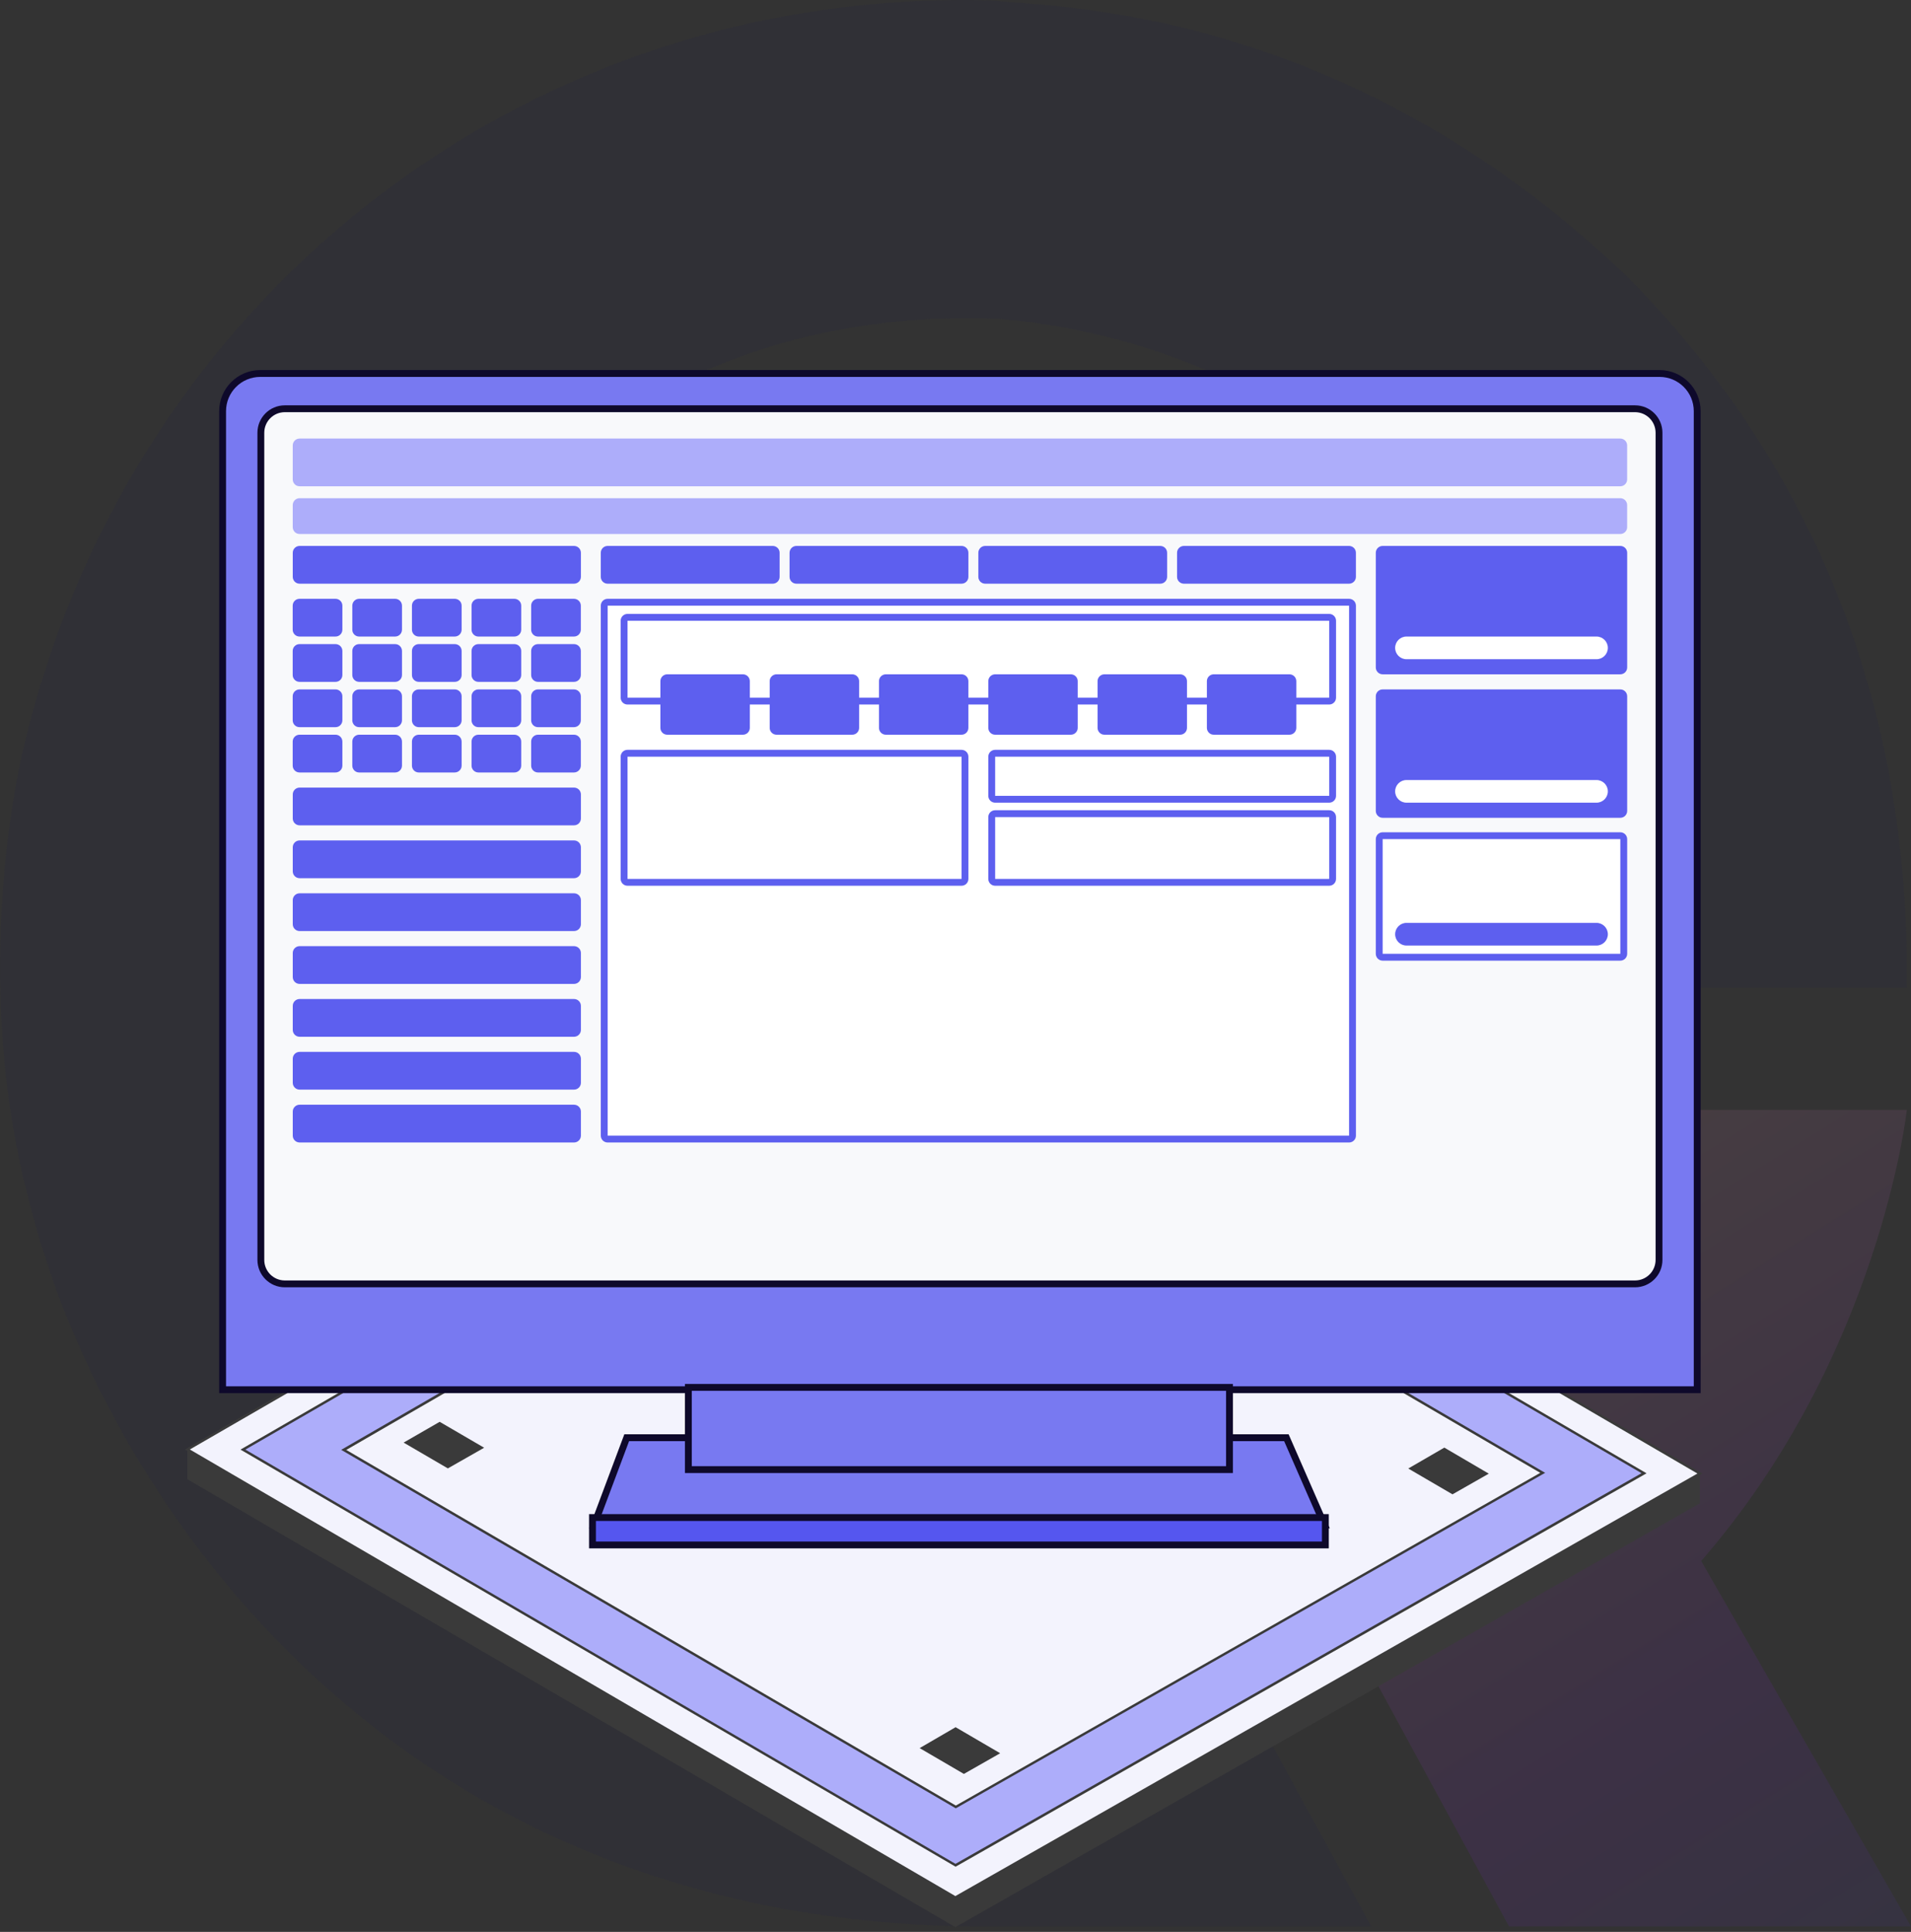 <svg width="279" height="282" viewBox="0 0 279 282" fill="none" xmlns="http://www.w3.org/2000/svg">
<rect x="0" y="0" width="279" height="282" fill="#333333" stroke="none"/>
<g opacity="0.1">
<path d="M186.97 219.89L220.307 281.194H279L248.369 227.853C274.47 197.869 278.392 162.01 278.392 162.01H229.477C229.477 162.01 222.351 198.787 186.97 219.89Z" fill="url(#paint0_linear_318_12546)"/>
<path d="M278.393 144.22H231.992C232.82 104.827 213.403 79.659 197.107 66.713C172.912 46.752 143.718 46.474 143.718 46.474C107.784 45.75 86.213 62.008 73.977 74.202C55.61 92.66 46.247 118.023 47.213 144.109C48.511 185.702 78.645 221.032 117.783 230.609C127.45 232.947 132.615 232.919 135.819 233.253C155.18 233.588 161.091 233.643 174.238 233.643L200.201 281.222C200.201 281.222 154.876 281.222 141.729 281.222C54.477 280.108 14.373 215.631 4.457 176.125C-4.768 142.606 3.187 110.255 3.187 110.255C18.019 44.636 75.911 -1.968 144.933 0.064C152.667 1.066 195.892 0.342 237.709 40.516C258.424 61.424 279.029 94.554 278.393 144.22Z" fill="#19194D"/>
</g>
<path d="M27.358 215.928L139.481 281.305L248.179 219.44V215.093L135.255 153.568L27.358 211.581V215.928Z" fill="#3A3A3A"/>
<path d="M27.358 211.581L139.481 276.975L248.179 215.093L135.255 149.221L27.358 211.581Z" fill="#F3F3FD"/>
<path d="M139.481 277.179L139.395 277.128L27 211.581L135.272 149.017L135.358 149.068L248.554 215.093L248.281 215.246L139.481 277.179ZM27.716 211.581L139.481 276.77L247.821 215.093L135.255 149.443L27.716 211.581Z" fill="#3A3A3A"/>
<path d="M205.602 214.359L212.06 218.127L217.358 215.109L210.867 211.308L205.602 214.359Z" fill="#3A3A3A"/>
<path d="M130.264 169.763L136.721 173.531L142.036 170.513L135.528 166.729L130.264 169.763Z" fill="#3A3A3A"/>
<path d="M134.267 255.171L140.724 258.938L146.023 255.921L139.515 252.119L134.267 255.171Z" fill="#3A3A3A"/>
<path d="M58.928 210.575L65.385 214.342L70.684 211.325L64.192 207.541L58.928 210.575Z" fill="#3A3A3A"/>
<path d="M35.468 211.598L139.515 272.27L240.035 215.041L135.255 153.926L35.468 211.598ZM139.549 263.746L50.171 211.615L135.221 162.467L225.23 214.956L139.549 263.729V263.746Z" fill="#ADADFA"/>
<path d="M139.498 272.474L139.412 272.423L35.11 211.598L135.255 153.739L135.341 153.79L240.393 215.058L240.12 215.212L139.498 272.491V272.474ZM35.825 211.598L139.498 272.065L239.66 215.041L135.238 154.148L35.825 211.598ZM139.549 263.967L139.464 263.916L49.813 211.632L135.238 162.279L135.323 162.33L225.587 214.99L225.315 215.143L139.532 263.967H139.549ZM50.529 211.632L139.549 263.558L224.872 214.99L135.238 162.705L50.546 211.649L50.529 211.632Z" fill="#3A3A3A"/>
<path d="M38 54.517H242.286C245.324 54.517 247.786 56.979 247.786 60.017V202.857H32.5V60.017C32.5 56.979 34.962 54.517 38 54.517Z" fill="#7879F1" stroke="#0E092B"/>
<path d="M41.583 59.666H238.711C240.644 59.666 242.211 61.233 242.211 63.166V183.908C242.211 185.841 240.644 187.408 238.711 187.408H41.583C39.65 187.408 38.083 185.841 38.083 183.908V63.166C38.083 61.233 39.65 59.666 41.583 59.666Z" fill="#F8F9FB" stroke="#0E092B"/>
<path d="M88.713 87.907H196.961C197.237 87.907 197.461 88.131 197.461 88.407V165.769C197.461 166.045 197.237 166.269 196.961 166.269H88.713C88.437 166.269 88.213 166.045 88.213 165.769V88.407C88.213 88.131 88.437 87.907 88.713 87.907Z" fill="white" stroke="#5D5FEF"/>
<path d="M91.613 109.952H140.385C140.661 109.952 140.885 110.176 140.885 110.452V128.292C140.885 128.568 140.661 128.792 140.385 128.792H91.613C91.337 128.792 91.113 128.568 91.113 128.292V110.452C91.113 110.176 91.337 109.952 91.613 109.952Z" stroke="#5D5FEF"/>
<path d="M145.286 109.952H194.058C194.335 109.952 194.558 110.176 194.558 110.452V116.167C194.558 116.444 194.335 116.667 194.058 116.667H145.286C145.01 116.667 144.786 116.444 144.786 116.167V110.452C144.786 110.176 145.01 109.952 145.286 109.952Z" stroke="#5D5FEF"/>
<path d="M145.286 118.769H194.058C194.335 118.769 194.558 118.993 194.558 119.269V128.292C194.558 128.568 194.335 128.792 194.058 128.792H145.286C145.01 128.792 144.786 128.568 144.786 128.292V119.269C144.786 118.993 145.01 118.769 145.286 118.769Z" stroke="#5D5FEF"/>
<path d="M91.613 90.112H194.058C194.334 90.112 194.558 90.335 194.558 90.612V101.839C194.558 102.115 194.334 102.339 194.058 102.339H91.613C91.337 102.339 91.113 102.115 91.113 101.839V90.612C91.113 90.335 91.337 90.112 91.613 90.112Z" stroke="#5D5FEF"/>
<path d="M108.47 98.429H97.414C96.862 98.429 96.414 98.877 96.414 99.429V106.247C96.414 106.799 96.862 107.247 97.414 107.247H108.47C109.022 107.247 109.47 106.799 109.47 106.247V99.429C109.47 98.877 109.022 98.429 108.47 98.429Z" fill="#5D5FEF"/>
<path d="M124.429 98.429H113.373C112.821 98.429 112.373 98.877 112.373 99.429V106.247C112.373 106.799 112.821 107.247 113.373 107.247H124.429C124.981 107.247 125.429 106.799 125.429 106.247V99.429C125.429 98.877 124.981 98.429 124.429 98.429Z" fill="#5D5FEF"/>
<path d="M140.383 98.429H129.327C128.775 98.429 128.327 98.877 128.327 99.429V106.247C128.327 106.799 128.775 107.247 129.327 107.247H140.383C140.935 107.247 141.383 106.799 141.383 106.247V99.429C141.383 98.877 140.935 98.429 140.383 98.429Z" fill="#5D5FEF"/>
<path d="M156.342 98.429H145.286C144.734 98.429 144.286 98.877 144.286 99.429V106.247C144.286 106.799 144.734 107.247 145.286 107.247H156.342C156.894 107.247 157.342 106.799 157.342 106.247V99.429C157.342 98.877 156.894 98.429 156.342 98.429Z" fill="#5D5FEF"/>
<path d="M172.297 98.429H161.241C160.689 98.429 160.241 98.877 160.241 99.429V106.247C160.241 106.799 160.689 107.247 161.241 107.247H172.297C172.849 107.247 173.297 106.799 173.297 106.247V99.429C173.297 98.877 172.849 98.429 172.297 98.429Z" fill="#5D5FEF"/>
<path d="M188.256 98.429H177.2C176.648 98.429 176.2 98.877 176.2 99.429V106.247C176.2 106.799 176.648 107.247 177.2 107.247H188.256C188.808 107.247 189.256 106.799 189.256 106.247V99.429C189.256 98.877 188.808 98.429 188.256 98.429Z" fill="#5D5FEF"/>
<path d="M112.822 79.69H88.711C88.158 79.69 87.711 80.138 87.711 80.69V84.202C87.711 84.754 88.158 85.202 88.711 85.202H112.822C113.374 85.202 113.822 84.754 113.822 84.202V80.69C113.822 80.138 113.374 79.69 112.822 79.69Z" fill="#5D5FEF"/>
<path d="M140.384 79.69H116.272C115.72 79.69 115.272 80.138 115.272 80.69V84.202C115.272 84.754 115.72 85.202 116.272 85.202H140.384C140.936 85.202 141.384 84.754 141.384 84.202V80.69C141.384 80.138 140.936 79.69 140.384 79.69Z" fill="#5D5FEF"/>
<path d="M169.396 79.69H143.834C143.282 79.69 142.834 80.138 142.834 80.69V84.202C142.834 84.754 143.282 85.202 143.834 85.202H169.396C169.949 85.202 170.396 84.754 170.396 84.202V80.69C170.396 80.138 169.949 79.69 169.396 79.69Z" fill="#5D5FEF"/>
<path d="M196.959 79.69H172.847C172.295 79.69 171.847 80.138 171.847 80.69V84.202C171.847 84.754 172.295 85.202 172.847 85.202H196.959C197.511 85.202 197.959 84.754 197.959 84.202V80.69C197.959 80.138 197.511 79.69 196.959 79.69Z" fill="#5D5FEF"/>
<path d="M83.809 79.69H43.741C43.189 79.69 42.741 80.138 42.741 80.69V84.202C42.741 84.754 43.189 85.202 43.741 85.202H83.809C84.361 85.202 84.809 84.754 84.809 84.202V80.69C84.809 80.138 84.361 79.69 83.809 79.69Z" fill="#5D5FEF"/>
<path d="M83.81 114.962H43.742C43.189 114.962 42.742 115.41 42.742 115.962V119.473C42.742 120.025 43.189 120.473 43.742 120.473H83.81C84.362 120.473 84.81 120.025 84.81 119.473V115.962C84.81 115.41 84.362 114.962 83.81 114.962Z" fill="#5D5FEF"/>
<path d="M83.81 138.109H43.742C43.189 138.109 42.742 138.557 42.742 139.109V142.621C42.742 143.173 43.189 143.621 43.742 143.621H83.81C84.362 143.621 84.81 143.173 84.81 142.621V139.109C84.81 138.557 84.362 138.109 83.81 138.109Z" fill="#5D5FEF"/>
<path d="M83.81 122.678H43.742C43.189 122.678 42.742 123.126 42.742 123.678V127.189C42.742 127.742 43.189 128.189 43.742 128.189H83.81C84.362 128.189 84.81 127.741 84.81 127.189V123.678C84.81 123.126 84.362 122.678 83.81 122.678Z" fill="#5D5FEF"/>
<path d="M83.81 145.825H43.742C43.189 145.825 42.742 146.273 42.742 146.825V150.336C42.742 150.889 43.189 151.336 43.742 151.336H83.81C84.362 151.336 84.81 150.889 84.81 150.336V146.825C84.81 146.273 84.362 145.825 83.81 145.825Z" fill="#5D5FEF"/>
<path d="M83.81 130.394H43.742C43.189 130.394 42.742 130.842 42.742 131.394V134.906C42.742 135.458 43.189 135.906 43.742 135.906H83.81C84.362 135.906 84.81 135.458 84.81 134.906V131.394C84.81 130.842 84.362 130.394 83.81 130.394Z" fill="#5D5FEF"/>
<path d="M83.81 153.541H43.742C43.189 153.541 42.742 153.989 42.742 154.541V158.052C42.742 158.605 43.189 159.052 43.742 159.052H83.81C84.362 159.052 84.81 158.605 84.81 158.052V154.541C84.81 153.989 84.362 153.541 83.81 153.541Z" fill="#5D5FEF"/>
<path d="M83.81 161.257H43.742C43.189 161.257 42.742 161.705 42.742 162.257V165.768C42.742 166.32 43.189 166.768 43.742 166.768H83.81C84.362 166.768 84.81 166.32 84.81 165.768V162.257C84.81 161.705 84.362 161.257 83.81 161.257Z" fill="#5D5FEF"/>
<path d="M48.986 87.406H43.732C43.18 87.406 42.732 87.853 42.732 88.406V91.917C42.732 92.469 43.18 92.917 43.732 92.917H48.986C49.538 92.917 49.986 92.469 49.986 91.917V88.406C49.986 87.853 49.538 87.406 48.986 87.406Z" fill="#5D5FEF"/>
<path d="M57.688 87.406H52.435C51.883 87.406 51.435 87.853 51.435 88.406V91.917C51.435 92.469 51.883 92.917 52.435 92.917H57.688C58.24 92.917 58.688 92.469 58.688 91.917V88.406C58.688 87.853 58.24 87.406 57.688 87.406Z" fill="#5D5FEF"/>
<path d="M66.395 87.406H61.142C60.589 87.406 60.142 87.853 60.142 88.406V91.917C60.142 92.469 60.589 92.917 61.142 92.917H66.395C66.947 92.917 67.395 92.469 67.395 91.917V88.406C67.395 87.853 66.947 87.406 66.395 87.406Z" fill="#5D5FEF"/>
<path d="M75.097 87.406H69.844C69.292 87.406 68.844 87.853 68.844 88.406V91.917C68.844 92.469 69.292 92.917 69.844 92.917H75.097C75.65 92.917 76.097 92.469 76.097 91.917V88.406C76.097 87.853 75.65 87.406 75.097 87.406Z" fill="#5D5FEF"/>
<path d="M83.8 87.406H78.547C77.994 87.406 77.547 87.853 77.547 88.406V91.917C77.547 92.469 77.994 92.917 78.547 92.917H83.8C84.352 92.917 84.8 92.469 84.8 91.917V88.406C84.8 87.853 84.352 87.406 83.8 87.406Z" fill="#5D5FEF"/>
<path d="M48.986 94.019H43.732C43.18 94.019 42.732 94.467 42.732 95.019V98.531C42.732 99.083 43.18 99.531 43.732 99.531H48.986C49.538 99.531 49.986 99.083 49.986 98.531V95.019C49.986 94.467 49.538 94.019 48.986 94.019Z" fill="#5D5FEF"/>
<path d="M57.688 94.019H52.435C51.883 94.019 51.435 94.467 51.435 95.019V98.531C51.435 99.083 51.883 99.531 52.435 99.531H57.688C58.24 99.531 58.688 99.083 58.688 98.531V95.019C58.688 94.467 58.24 94.019 57.688 94.019Z" fill="#5D5FEF"/>
<path d="M66.395 94.019H61.142C60.589 94.019 60.142 94.467 60.142 95.019V98.531C60.142 99.083 60.589 99.531 61.142 99.531H66.395C66.947 99.531 67.395 99.083 67.395 98.531V95.019C67.395 94.467 66.947 94.019 66.395 94.019Z" fill="#5D5FEF"/>
<path d="M75.097 94.019H69.844C69.292 94.019 68.844 94.467 68.844 95.019V98.531C68.844 99.083 69.292 99.531 69.844 99.531H75.097C75.65 99.531 76.097 99.083 76.097 98.531V95.019C76.097 94.467 75.65 94.019 75.097 94.019Z" fill="#5D5FEF"/>
<path d="M83.8 94.019H78.547C77.994 94.019 77.547 94.467 77.547 95.019V98.531C77.547 99.083 77.994 99.531 78.547 99.531H83.8C84.352 99.531 84.8 99.083 84.8 98.531V95.019C84.8 94.467 84.352 94.019 83.8 94.019Z" fill="#5D5FEF"/>
<path d="M48.986 100.633H43.732C43.18 100.633 42.732 101.081 42.732 101.633V105.145C42.732 105.697 43.18 106.145 43.732 106.145H48.986C49.538 106.145 49.986 105.697 49.986 105.145V101.633C49.986 101.081 49.538 100.633 48.986 100.633Z" fill="#5D5FEF"/>
<path d="M57.688 100.633H52.435C51.883 100.633 51.435 101.081 51.435 101.633V105.145C51.435 105.697 51.883 106.145 52.435 106.145H57.688C58.24 106.145 58.688 105.697 58.688 105.145V101.633C58.688 101.081 58.24 100.633 57.688 100.633Z" fill="#5D5FEF"/>
<path d="M66.395 100.633H61.142C60.589 100.633 60.142 101.081 60.142 101.633V105.145C60.142 105.697 60.589 106.145 61.142 106.145H66.395C66.947 106.145 67.395 105.697 67.395 105.145V101.633C67.395 101.081 66.947 100.633 66.395 100.633Z" fill="#5D5FEF"/>
<path d="M75.097 100.633H69.844C69.292 100.633 68.844 101.081 68.844 101.633V105.145C68.844 105.697 69.292 106.145 69.844 106.145H75.097C75.65 106.145 76.097 105.697 76.097 105.145V101.633C76.097 101.081 75.65 100.633 75.097 100.633Z" fill="#5D5FEF"/>
<path d="M83.8 100.633H78.547C77.994 100.633 77.547 101.081 77.547 101.633V105.145C77.547 105.697 77.994 106.145 78.547 106.145H83.8C84.352 106.145 84.8 105.697 84.8 105.145V101.633C84.8 101.081 84.352 100.633 83.8 100.633Z" fill="#5D5FEF"/>
<path d="M48.986 107.246H43.732C43.18 107.246 42.732 107.694 42.732 108.246V111.758C42.732 112.31 43.18 112.758 43.732 112.758H48.986C49.538 112.758 49.986 112.31 49.986 111.758V108.246C49.986 107.694 49.538 107.246 48.986 107.246Z" fill="#5D5FEF"/>
<path d="M57.688 107.246H52.435C51.883 107.246 51.435 107.694 51.435 108.246V111.758C51.435 112.31 51.883 112.758 52.435 112.758H57.688C58.24 112.758 58.688 112.31 58.688 111.758V108.246C58.688 107.694 58.24 107.246 57.688 107.246Z" fill="#5D5FEF"/>
<path d="M66.395 107.246H61.142C60.589 107.246 60.142 107.694 60.142 108.246V111.758C60.142 112.31 60.589 112.758 61.142 112.758H66.395C66.947 112.758 67.395 112.31 67.395 111.758V108.246C67.395 107.694 66.947 107.246 66.395 107.246Z" fill="#5D5FEF"/>
<path d="M75.097 107.246H69.844C69.292 107.246 68.844 107.694 68.844 108.246V111.758C68.844 112.31 69.292 112.758 69.844 112.758H75.097C75.65 112.758 76.097 112.31 76.097 111.758V108.246C76.097 107.694 75.65 107.246 75.097 107.246Z" fill="#5D5FEF"/>
<path d="M83.8 107.246H78.547C77.994 107.246 77.547 107.694 77.547 108.246V111.758C77.547 112.31 77.994 112.758 78.547 112.758H83.8C84.352 112.758 84.8 112.31 84.8 111.758V108.246C84.8 107.694 84.352 107.246 83.8 107.246Z" fill="#5D5FEF"/>
<path d="M236.562 79.69H201.862C201.31 79.69 200.862 80.138 200.862 80.69V97.429C200.862 97.981 201.31 98.429 201.862 98.429H236.562C237.114 98.429 237.562 97.981 237.562 97.429V80.69C237.562 80.138 237.114 79.69 236.562 79.69Z" fill="#5D5FEF"/>
<path d="M233.087 92.917H205.34C204.427 92.917 203.687 93.657 203.687 94.57C203.687 95.483 204.427 96.224 205.34 96.224H233.087C234 96.224 234.741 95.483 234.741 94.57C234.741 93.657 234 92.917 233.087 92.917Z" fill="white"/>
<path d="M236.562 100.633H201.862C201.31 100.633 200.862 101.081 200.862 101.633V118.372C200.862 118.924 201.31 119.372 201.862 119.372H236.562C237.114 119.372 237.562 118.924 237.562 118.372V101.633C237.562 101.081 237.114 100.633 236.562 100.633Z" fill="#5D5FEF"/>
<path d="M233.087 113.86H205.34C204.427 113.86 203.687 114.6 203.687 115.513C203.687 116.427 204.427 117.167 205.34 117.167H233.087C234 117.167 234.741 116.427 234.741 115.513C234.741 114.6 234 113.86 233.087 113.86Z" fill="white"/>
<path d="M201.862 121.988H236.562C236.838 121.988 237.062 122.211 237.062 122.488V139.226C237.062 139.502 236.838 139.726 236.562 139.726H201.862C201.586 139.726 201.362 139.502 201.362 139.226V122.488C201.362 122.211 201.586 121.988 201.862 121.988Z" fill="white" stroke="#5D5FEF"/>
<path d="M233.087 134.714H205.34C204.427 134.714 203.687 135.455 203.687 136.368C203.687 137.281 204.427 138.021 205.34 138.021H233.087C234 138.021 234.741 137.281 234.741 136.368C234.741 135.455 234 134.714 233.087 134.714Z" fill="#5D5FEF"/>
<path d="M236.558 72.724H43.739C43.187 72.724 42.739 73.172 42.739 73.724V76.948C42.739 77.501 43.187 77.948 43.739 77.948H236.558C237.11 77.948 237.558 77.501 237.558 76.948V73.724C237.558 73.172 237.11 72.724 236.558 72.724Z" fill="#ADADFA"/>
<path d="M236.558 64.017H43.739C43.186 64.017 42.739 64.464 42.739 65.017V69.983C42.739 70.535 43.186 70.983 43.739 70.983H236.558C237.11 70.983 237.558 70.535 237.558 69.983V65.017C237.558 64.464 237.11 64.017 236.558 64.017Z" fill="#ADADFA"/>
<path d="M86.722 222.597L91.496 209.865H187.808L193.379 222.597H86.722Z" fill="#7879F1" stroke="#0E092B"/>
<rect x="100.5" y="202.517" width="79" height="12" fill="#7879F1" stroke="#0E092B"/>
<rect x="86.5" y="221.517" width="107" height="4" fill="#5556EF" stroke="#0E092B"/>
<defs>
<linearGradient id="paint0_linear_318_12546" x1="298.693" y1="302.279" x2="216.173" y2="169.472" gradientUnits="userSpaceOnUse">
<stop stop-color="#2743A6"/>
<stop offset="0.46" stop-color="#8F1AEB"/>
<stop offset="0.734" stop-color="#C860D5"/>
<stop offset="1" stop-color="#FFA4C0"/>
</linearGradient>
</defs>
</svg>
